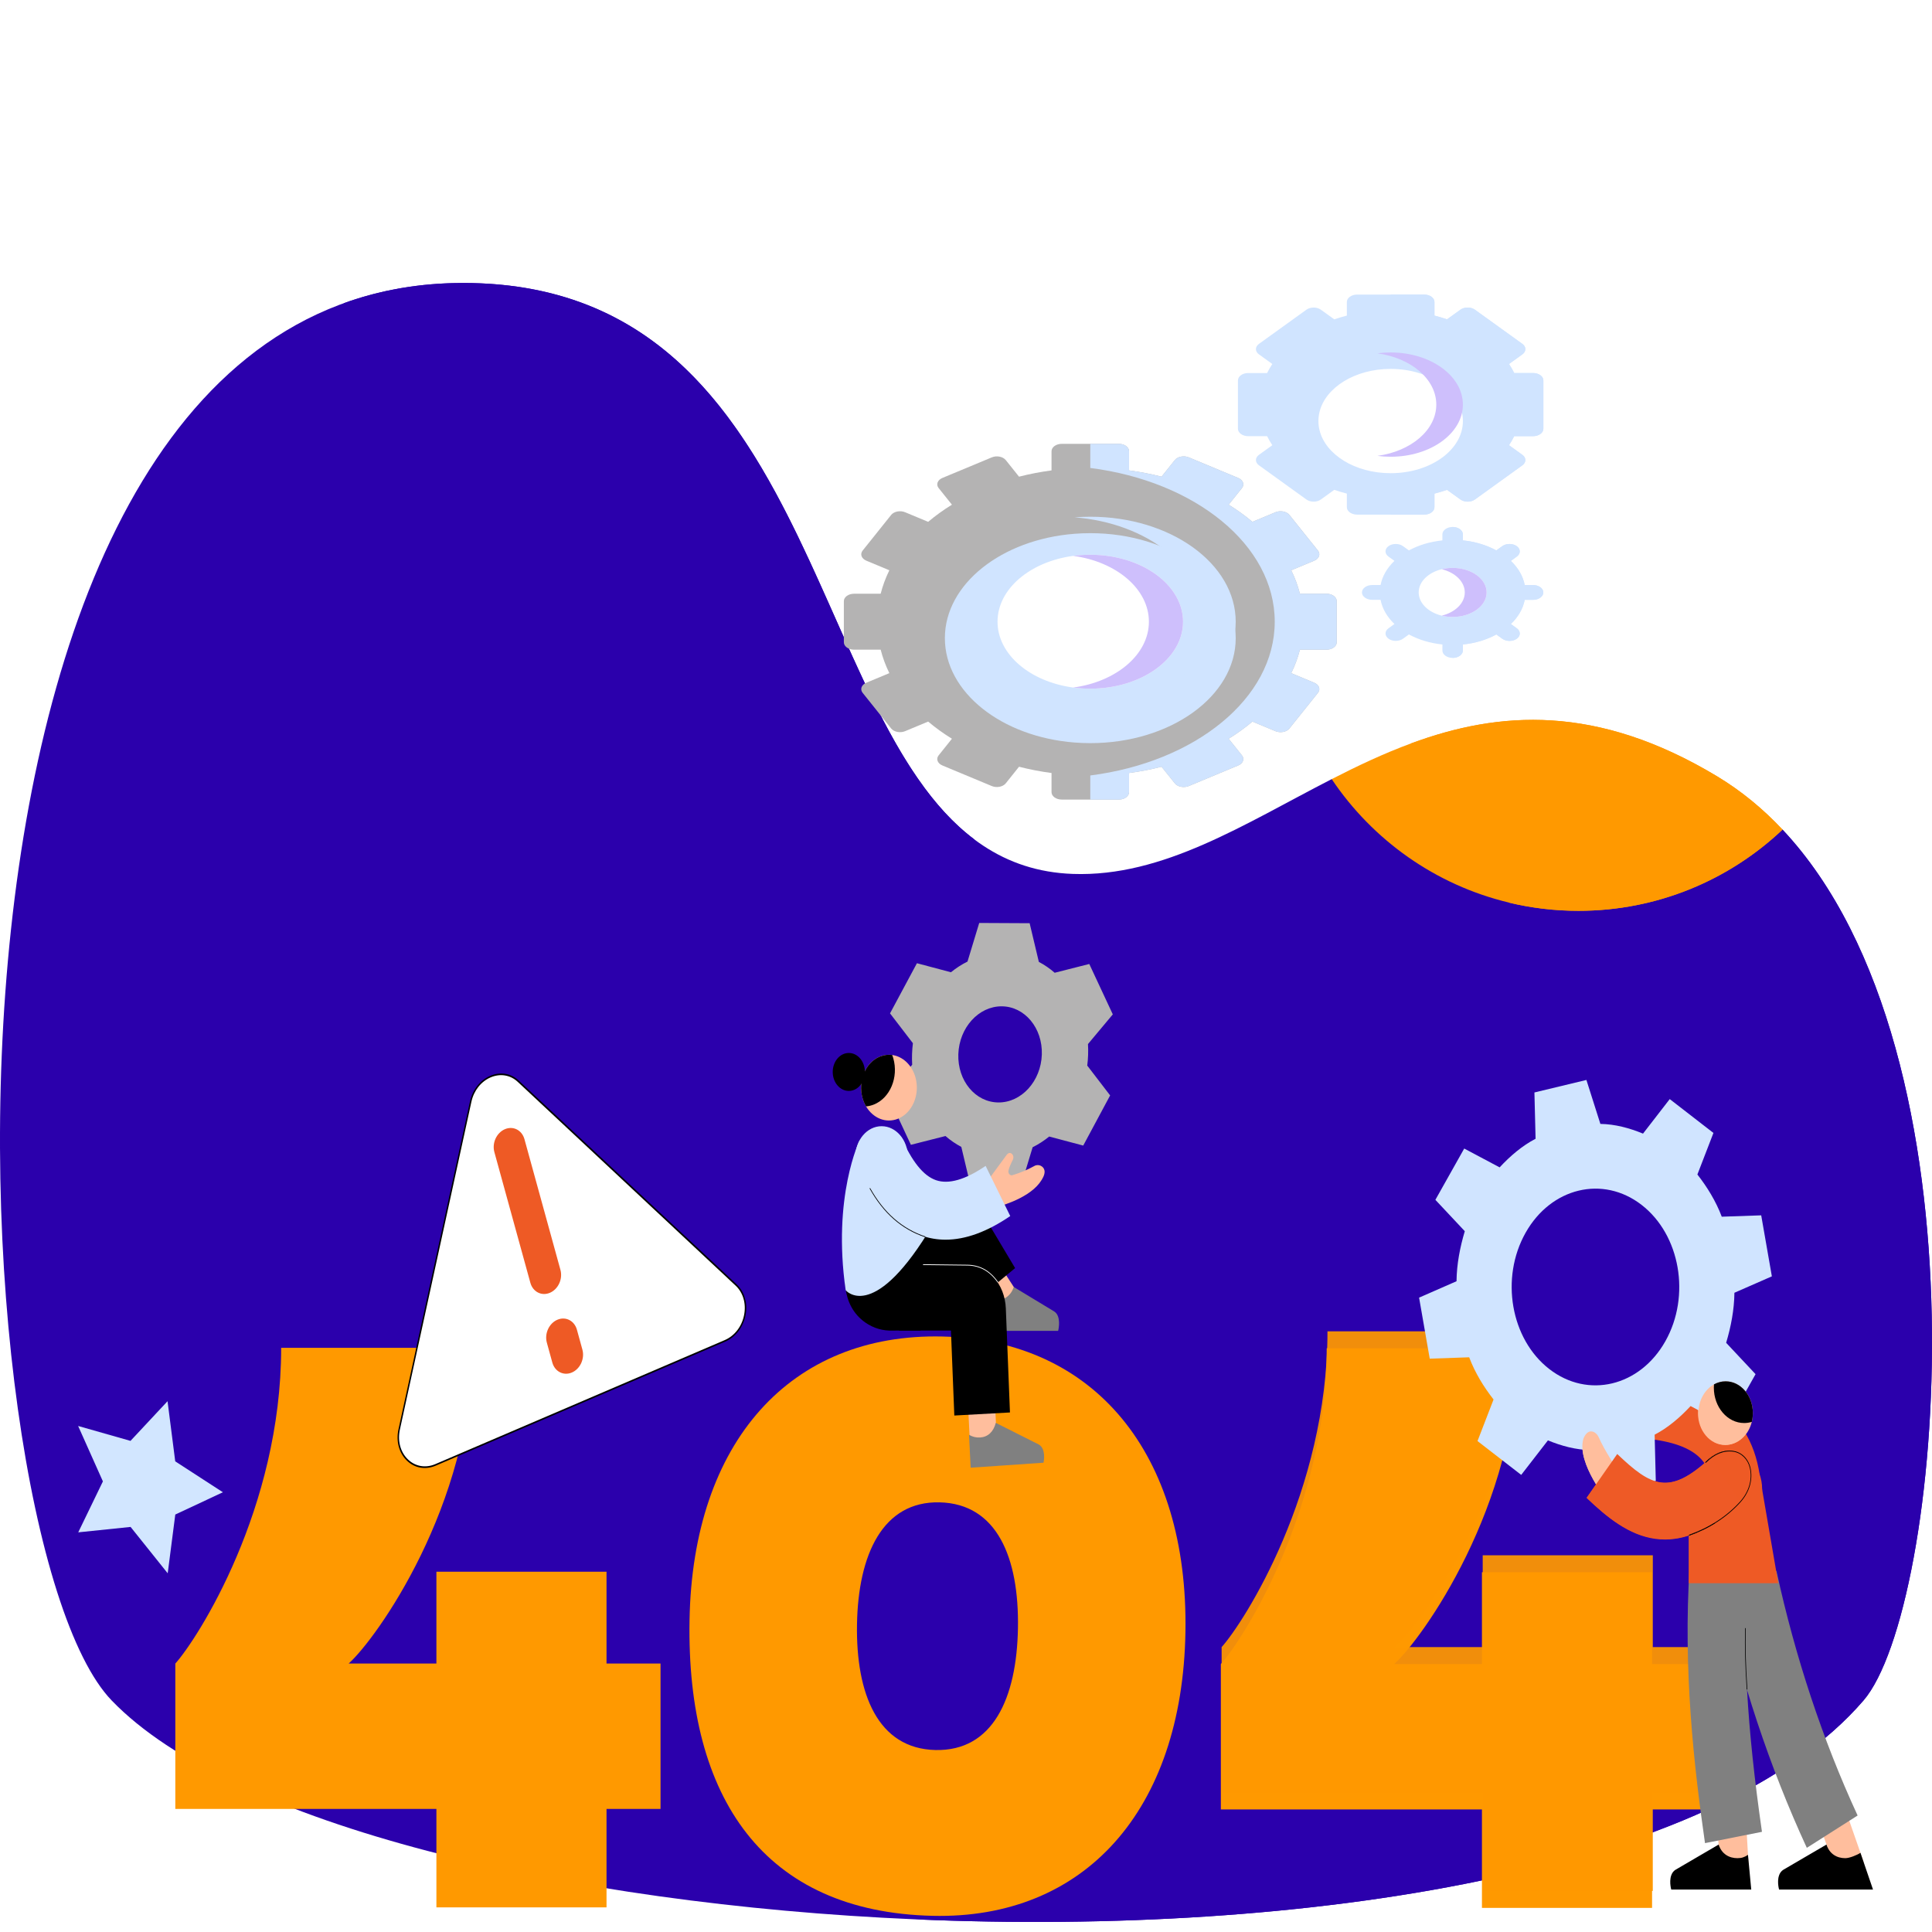 <svg width="470" height="470" viewBox="0 0 470 470" fill="none" xmlns="http://www.w3.org/2000/svg">
<g clip-path="url(#clip0_8585_13996)">
<g filter="url(#filter0_d_8585_13996)">
<path d="M453.334 409.678C417.343 451.505 317.744 467.023 222.667 462.919C137.68 459.259 56.305 439.92 27.169 409.678C-11.84 369.193 -27.633 64.84 112.676 64.84C211.612 64.831 193.096 206.17 260.985 208.6C282.991 209.385 302.708 196.43 323.967 185.535L367.354 190.396L433.636 197.82C485.08 252.584 472.418 387.502 453.334 409.678Z" fill="#2B00AC"/>
<path d="M202.697 208.6C214.638 209.026 225.906 205.402 237.111 200.261C195.978 169.555 197.84 64.832 112.675 64.84C102.096 64.84 92.41 66.581 83.549 69.798C150.244 94.831 142.429 206.443 202.697 208.6Z" fill="#2B00AC"/>
<path d="M453.334 409.677C417.342 451.504 317.744 467.023 222.667 462.918C297.516 459.58 366.409 442.955 395.043 409.677C414.127 387.501 426.789 252.582 375.344 197.819C372.838 195.143 370.172 192.666 367.354 190.396L433.635 197.819C485.08 252.583 472.418 387.502 453.334 409.677Z" fill="#2B00AC"/>
<path d="M433.637 197.82C420.69 210.066 403.224 217.575 383.998 217.575C378.173 217.575 372.508 216.885 367.08 215.58V215.57C349.197 211.296 333.916 200.355 323.967 185.536C330.256 182.312 336.686 179.267 343.353 176.817C364.669 168.969 388.386 167.182 417.768 184.884C423.631 188.42 428.908 192.779 433.637 197.82Z" fill="#FF9900"/>
<path d="M433.637 197.82C420.691 210.066 403.225 217.575 383.999 217.575C378.173 217.575 372.508 216.885 367.08 215.58V215.57C368.281 215.287 369.473 214.965 370.646 214.625C377.918 212.478 380.556 203.438 375.403 197.887C375.383 197.858 375.365 197.839 375.346 197.821C370.617 192.78 365.341 188.421 359.478 184.884C353.898 181.517 348.527 178.878 343.326 176.836C343.335 176.827 343.345 176.827 343.355 176.816C364.67 168.968 388.387 167.181 417.769 184.883C423.631 188.42 428.908 192.779 433.637 197.82Z" fill="#FF9900"/>
</g>
<path d="M325.185 146.237V156.25C325.185 157.243 324.068 158.049 322.692 158.049H316.231C315.739 159.988 315.031 161.898 314.117 163.755L319.708 166.085C320.283 166.323 320.698 166.716 320.871 167.177C321.041 167.637 320.951 168.129 320.622 168.542L313.685 177.214C312.997 178.075 311.472 178.37 310.282 177.873L304.678 175.539C302.907 177.036 300.972 178.433 298.895 179.714L302.129 183.755C302.461 184.17 302.551 184.662 302.378 185.122C302.209 185.583 301.79 185.976 301.218 186.214L289.203 191.222C288.01 191.718 286.488 191.423 285.8 190.562L282.572 186.526C280 187.186 277.354 187.694 274.665 188.052V192.714C274.665 193.71 273.549 194.514 272.173 194.514H258.3C256.924 194.514 255.807 193.71 255.807 192.714V188.052C253.118 187.694 250.472 187.186 247.9 186.526L244.673 190.562C243.985 191.423 242.462 191.718 241.269 191.222L229.254 186.214C228.682 185.976 228.264 185.583 228.094 185.122C227.921 184.662 228.011 184.17 228.343 183.757L231.577 179.714C229.5 178.433 227.566 177.036 225.794 175.539L220.19 177.873C219.001 178.37 217.475 178.075 216.787 177.214L209.851 168.542C209.521 168.129 209.432 167.637 209.601 167.177C209.774 166.716 210.19 166.323 210.765 166.085L216.352 163.755C215.441 161.898 214.733 159.988 214.241 158.049H207.78C206.404 158.049 205.287 157.243 205.287 156.25V146.237C205.287 145.243 206.404 144.437 207.78 144.437H214.241C214.733 142.498 215.441 140.588 216.352 138.731L210.765 136.401C210.19 136.164 209.774 135.77 209.601 135.31C209.432 134.849 209.521 134.357 209.851 133.944L216.787 125.273C217.475 124.411 219.001 124.116 220.19 124.613L225.794 126.948C227.566 125.45 229.5 124.054 231.577 122.775L228.343 118.732C228.011 118.317 227.921 117.827 228.094 117.364C228.264 116.903 228.682 116.51 229.254 116.272L241.269 111.267C242.462 110.77 243.985 111.063 244.673 111.925L247.9 115.96C250.472 115.301 253.118 114.792 255.807 114.434V109.772C255.807 108.776 256.924 107.973 258.3 107.973H272.173C273.549 107.973 274.665 108.776 274.665 109.772V114.434C277.354 114.792 280 115.301 282.572 115.96L285.8 111.925C286.488 111.063 288.01 110.768 289.203 111.267L301.218 116.272C301.79 116.51 302.209 116.903 302.378 117.364C302.551 117.827 302.461 118.317 302.129 118.732L298.895 122.775C300.972 124.054 302.907 125.45 304.678 126.948L310.282 124.613C311.472 124.116 312.997 124.411 313.685 125.273L320.622 133.944C320.951 134.357 321.041 134.849 320.871 135.31C320.698 135.77 320.283 136.164 319.708 136.401L314.117 138.731C315.031 140.588 315.739 142.498 316.231 144.437H322.692C324.068 144.437 325.185 145.243 325.185 146.237Z" fill="#B4B3B3"/>
<path d="M325.185 146.237V156.25C325.185 157.243 324.069 158.05 322.693 158.05H316.231C315.74 159.988 315.032 161.898 314.118 163.756L319.708 166.085C320.283 166.323 320.698 166.717 320.871 167.177C321.041 167.638 320.951 168.13 320.622 168.543L313.685 177.214C312.997 178.076 311.472 178.371 310.282 177.874L304.678 175.539C302.907 177.037 300.972 178.433 298.895 179.714L302.129 183.755C302.461 184.17 302.551 184.662 302.378 185.123C302.209 185.583 301.79 185.977 301.218 186.214L289.203 191.222C288.01 191.719 286.488 191.424 285.8 190.562L282.573 186.526C280 187.186 277.354 187.695 274.666 188.052V192.715C274.666 193.71 273.549 194.514 272.173 194.514H265.236V188.648C290.762 185.396 310.106 169.886 310.106 151.245C310.106 132.601 290.762 117.091 265.236 113.842V107.973H272.173C273.549 107.973 274.666 108.776 274.666 109.772V114.434C277.354 114.792 280 115.301 282.573 115.96L285.8 111.925C286.488 111.063 288.01 110.768 289.203 111.267L301.218 116.272C301.79 116.51 302.209 116.903 302.378 117.364C302.551 117.827 302.461 118.317 302.129 118.732L298.895 122.775C300.972 124.054 302.907 125.45 304.678 126.948L310.282 124.613C311.472 124.116 312.997 124.411 313.685 125.273L320.622 133.944C320.951 134.357 321.041 134.849 320.871 135.31C320.698 135.77 320.283 136.164 319.708 136.401L314.118 138.731C315.032 140.588 315.74 142.498 316.231 144.437H322.693C324.069 144.438 325.185 145.244 325.185 146.237Z" fill="#D0E4FF"/>
<g filter="url(#filter1_i_8585_13996)">
<path d="M300.615 151.245C300.615 165.349 284.774 176.783 265.238 176.783C263.945 176.783 262.672 176.732 261.415 176.634C243.677 175.259 229.86 164.416 229.86 151.245C229.86 138.072 243.677 127.229 261.415 125.854C262.672 125.755 263.945 125.705 265.238 125.705C284.774 125.705 300.615 137.139 300.615 151.245Z" fill="#D0E4FF"/>
</g>
<path d="M300.613 151.245C300.613 165.349 284.773 176.783 265.236 176.783C263.943 176.783 262.67 176.732 261.414 176.634C279.152 175.259 292.969 164.416 292.969 151.245C292.969 138.072 279.152 127.229 261.414 125.854C262.67 125.755 263.943 125.705 265.236 125.705C284.773 125.705 300.613 137.139 300.613 151.245Z" fill="#D0E4FF"/>
<path d="M287.806 151.244C287.806 160.242 277.702 167.534 265.239 167.534C263.819 167.534 262.43 167.44 261.084 167.258C250.604 165.852 242.671 159.217 242.671 151.244C242.671 143.27 250.604 136.636 261.084 135.227C262.43 135.045 263.819 134.951 265.239 134.951C277.702 134.952 287.806 142.246 287.806 151.244Z" fill="white"/>
<path d="M287.803 151.244C287.803 160.242 277.699 167.534 265.236 167.534C263.816 167.534 262.427 167.44 261.081 167.258C271.561 165.852 279.494 159.217 279.494 151.244C279.494 143.27 271.561 136.636 261.081 135.227C262.427 135.045 263.816 134.951 265.236 134.951C277.699 134.952 287.803 142.246 287.803 151.244Z" fill="#CEBFFC"/>
<path d="M375.457 92.548V104.308C375.457 105.301 374.341 106.107 372.965 106.107H368.361C367.992 106.854 367.57 107.588 367.095 108.305L370.346 110.647C370.814 110.986 371.077 111.444 371.077 111.921C371.077 112.399 370.814 112.857 370.346 113.195L358.802 121.512C357.829 122.213 356.253 122.213 355.279 121.512L352.022 119.165C351.025 119.508 350.001 119.813 348.961 120.079V123.391C348.961 124.384 347.844 125.19 346.468 125.19H330.142C328.766 125.19 327.65 124.384 327.65 123.391V120.079C326.609 119.813 325.586 119.508 324.589 119.165L321.331 121.512C320.357 122.213 318.782 122.213 317.808 121.512L306.265 113.195C305.796 112.857 305.531 112.399 305.531 111.921C305.531 111.444 305.796 110.986 306.265 110.647L309.516 108.305C309.04 107.588 308.618 106.854 308.249 106.107H303.646C302.27 106.107 301.153 105.301 301.153 104.308V92.548C301.153 91.552 302.27 90.749 303.646 90.749H308.249C308.618 90 309.04 89.266 309.516 88.548L306.265 86.206C305.796 85.868 305.531 85.41 305.531 84.932C305.531 84.455 305.796 83.996 306.265 83.658L317.808 75.344C318.782 74.643 320.357 74.643 321.331 75.344L324.589 77.688C325.586 77.345 326.609 77.04 327.65 76.774V73.463C327.65 72.469 328.766 71.663 330.142 71.663H346.468C347.844 71.663 348.961 72.469 348.961 73.463V76.774C350.001 77.04 351.025 77.345 352.022 77.688L355.279 75.344C356.253 74.643 357.829 74.643 358.802 75.344L370.346 83.658C370.814 83.996 371.077 84.455 371.077 84.932C371.077 85.409 370.814 85.868 370.346 86.206L367.095 88.548C367.57 89.266 367.992 90 368.361 90.748H372.965C374.341 90.749 375.457 91.552 375.457 92.548Z" fill="#D0E4FF"/>
<path d="M375.459 92.548V104.308C375.459 105.301 374.342 106.107 372.966 106.107H368.363C367.994 106.854 367.572 107.588 367.096 108.305L370.347 110.647C370.815 110.986 371.078 111.444 371.078 111.921C371.078 112.399 370.815 112.857 370.347 113.195L358.804 121.512C357.83 122.213 356.254 122.213 355.281 121.512L352.023 119.165C351.026 119.508 350.003 119.813 348.962 120.079V123.391C348.962 124.384 347.846 125.19 346.47 125.19H338.307V121.08C353.173 119.816 364.733 110.155 364.733 98.427C364.733 86.698 353.173 77.038 338.307 75.773V71.663H346.47C347.846 71.663 348.962 72.469 348.962 73.463V76.774C350.003 77.04 351.026 77.345 352.023 77.688L355.281 75.344C356.254 74.643 357.83 74.643 358.804 75.344L370.347 83.658C370.815 83.996 371.078 84.455 371.078 84.932C371.078 85.409 370.815 85.868 370.347 86.206L367.096 88.548C367.572 89.266 367.994 90 368.363 90.748H372.966C374.342 90.749 375.459 91.552 375.459 92.548Z" fill="#D0E4FF"/>
<g filter="url(#filter2_i_8585_13996)">
<path d="M355.882 98.428C355.882 105.435 348.013 111.113 338.308 111.113C337.203 111.113 336.121 111.04 335.073 110.899C326.912 109.804 320.734 104.637 320.734 98.428C320.734 92.219 326.912 87.053 335.073 85.956C336.121 85.814 337.203 85.741 338.308 85.741C348.014 85.741 355.882 91.421 355.882 98.428Z" fill="white"/>
</g>
<path d="M355.878 98.428C355.878 105.435 348.01 111.113 338.305 111.113C337.199 111.113 336.118 111.04 335.069 110.899C343.23 109.804 349.408 104.637 349.408 98.428C349.408 92.219 343.23 87.053 335.069 85.956C336.118 85.814 337.199 85.741 338.305 85.741C348.01 85.741 355.878 91.421 355.878 98.428Z" fill="#CEBFFC"/>
<path d="M372.955 142.323L370.92 142.323C370.504 140.182 369.35 138.171 367.545 136.446L368.984 135.407C369.958 134.704 369.958 133.564 368.984 132.861C368.01 132.158 366.431 132.158 365.457 132.861L364.018 133.9C361.628 132.596 358.842 131.763 355.877 131.463L355.877 129.994C355.877 129.001 354.76 128.195 353.383 128.194C352.007 128.194 350.891 129.001 350.891 129.994L350.891 131.463C347.926 131.762 345.137 132.595 342.747 133.898L341.308 132.858C340.337 132.155 338.758 132.155 337.784 132.858C336.811 133.561 336.811 134.701 337.785 135.404L339.224 136.443C337.42 138.169 336.267 140.18 335.851 142.32L333.817 142.32C332.441 142.32 331.324 143.126 331.324 144.12C331.324 145.113 332.441 145.919 333.818 145.92L335.852 145.92C336.268 148.06 337.422 150.074 339.227 151.799L337.788 152.838C336.814 153.541 336.814 154.679 337.788 155.382C338.273 155.735 338.912 155.91 339.55 155.91C340.188 155.91 340.826 155.735 341.312 155.382L342.751 154.343C345.141 155.646 347.93 156.48 350.895 156.78L350.895 158.248C350.895 159.242 352.012 160.048 353.389 160.049C354.765 160.049 355.881 159.242 355.881 158.249L355.881 156.78C358.846 156.481 361.631 155.648 364.021 154.345L365.461 155.384C365.949 155.737 366.588 155.913 367.226 155.913C367.864 155.913 368.502 155.737 368.987 155.385C369.961 154.682 369.961 153.544 368.987 152.841L367.548 151.802C369.352 150.077 370.505 148.063 370.92 145.923L372.955 145.923C374.331 145.923 375.448 145.117 375.448 144.123C375.448 143.13 374.331 142.324 372.955 142.323Z" fill="#D0E4FF"/>
<path d="M375.447 144.124C375.447 145.117 374.331 145.923 372.955 145.923L370.92 145.923C370.505 148.063 369.352 150.077 367.547 151.802L368.987 152.841C369.961 153.545 369.961 154.682 368.987 155.385C368.502 155.738 367.864 155.913 367.226 155.913C366.587 155.913 365.949 155.737 365.46 155.385L364.021 154.345C361.631 155.648 358.846 156.481 355.881 156.78L355.881 158.249C355.881 159.243 354.764 160.049 353.388 160.049L353.387 156.473C360.79 154.916 366.201 149.98 366.2 144.135C366.199 138.289 360.786 133.352 353.383 131.794L353.383 128.194C354.759 128.194 355.876 129.001 355.876 129.994L355.877 131.463C358.842 131.763 361.627 132.596 364.018 133.9L365.457 132.861C366.431 132.158 368.01 132.158 368.983 132.861C369.958 133.564 369.958 134.704 368.984 135.407L367.545 136.446C369.35 138.171 370.504 140.182 370.919 142.323L372.954 142.323C374.33 142.324 375.447 143.13 375.447 144.124Z" fill="#D0E4FF"/>
<path d="M361.659 144.121C361.659 147.415 357.956 150.088 353.393 150.088C352.462 150.088 351.568 149.978 350.734 149.769C347.473 148.972 345.127 146.743 345.127 144.121C345.127 141.496 347.473 139.267 350.734 138.472C351.568 138.264 352.462 138.153 353.393 138.153C357.956 138.153 361.659 140.824 361.659 144.121Z" fill="white"/>
<path d="M361.658 144.121C361.658 147.415 357.956 150.088 353.392 150.088C352.462 150.088 351.568 149.978 350.733 149.769C353.994 148.972 356.34 146.743 356.34 144.121C356.34 141.496 353.994 139.267 350.733 138.472C351.568 138.264 352.462 138.153 353.392 138.153C357.956 138.153 361.658 140.824 361.658 144.121Z" fill="#CEBFFC"/>
<g filter="url(#filter3_i_8585_13996)">
<g clip-path="url(#clip1_8585_13996)">
<path fill-rule="evenodd" clip-rule="evenodd" d="M160.691 400.693H147.549V378.357H106.164V400.693H84.813C91.534 394.71 114.86 362.114 114.86 323.879H68.401C68.401 362.962 48.107 394.623 42.652 400.693H42.65V436.064H106.164V460.014H147.549V436.064H160.691V400.693Z" fill="#FF9900"/>
</g>
</g>
<g filter="url(#filter4_i_8585_13996)">
<g clip-path="url(#clip2_8585_13996)">
<path fill-rule="evenodd" clip-rule="evenodd" d="M415.041 400.814H401.899V378.478H360.514V400.814H339.163C345.884 394.831 369.209 362.235 369.209 324H322.75C322.75 363.083 302.457 394.744 297.001 400.814H297V436.185H360.514V460.135H401.899V436.185H415.041V400.814Z" fill="#FF9900"/>
</g>
</g>
<g clip-path="url(#clip3_8585_13996)">
<path fill-rule="evenodd" clip-rule="evenodd" d="M114.511 267.98L97.113 347.727C95.794 353.772 100.736 358.599 105.954 356.363L176.36 326.193C181.578 323.957 183.099 316.36 179.081 312.602L126.073 263.025C122.146 259.352 115.8 262.071 114.511 267.98Z" fill="white"/>
<path d="M176.41 326.378L106.005 356.549C103.492 357.625 100.859 357.16 98.96 355.305C97.06 353.45 96.306 350.605 96.941 347.695L114.339 267.948C114.959 265.103 116.796 262.777 119.251 261.725C121.707 260.673 124.302 261.1 126.192 262.869L179.2 312.445C181.134 314.254 181.94 317.078 181.356 319.997C180.771 322.916 178.922 325.302 176.41 326.378ZM119.353 262.095C117.018 263.096 115.272 265.308 114.682 268.013L97.284 347.76C96.68 350.527 97.398 353.232 99.204 354.996C101.009 356.76 103.514 357.202 105.903 356.178L176.308 326.008C178.697 324.984 180.455 322.716 181.011 319.94C181.566 317.164 180.8 314.48 178.961 312.759L125.953 263.183C124.156 261.501 121.688 261.095 119.353 262.095Z" fill="black"/>
<path d="M133.782 314.495C131.76 315.361 129.629 314.272 129.021 312.063L120.266 280.271C119.658 278.061 120.803 275.568 122.825 274.702C124.846 273.836 126.977 274.925 127.586 277.134L136.34 308.926C136.948 311.136 135.803 313.629 133.782 314.495ZM139.123 333.892C137.101 334.758 134.97 333.669 134.362 331.46L133.031 326.627C132.422 324.418 133.568 321.925 135.589 321.058C137.61 320.192 139.742 321.281 140.35 323.49L141.681 328.324C142.289 330.533 141.144 333.026 139.123 333.892Z" fill="#EE5A25"/>
</g>
<g clip-path="url(#clip4_8585_13996)">
<path fill-rule="evenodd" clip-rule="evenodd" d="M415.227 400.693H402.084V378.357H360.699V400.693H339.349C346.069 394.71 369.395 362.114 369.395 323.879H322.936C322.936 362.962 302.643 394.623 297.187 400.693H297.186V436.064H360.699V460.014H402.084V436.064H415.227V400.693Z" fill="#FF9900" fill-opacity="0.93"/>
</g>
<g clip-path="url(#clip5_8585_13996)" filter="url(#filter5_i_8585_13996)">
<path fill-rule="evenodd" clip-rule="evenodd" d="M208.484 391.141C208.195 408.097 213.57 421.399 227.546 421.729C241.52 422.06 247.344 409.174 247.638 392.066C247.931 374.961 242.553 361.809 228.577 361.478C214.729 361.156 208.774 374.195 208.484 391.141ZM229.267 321.136C192.313 320.267 168.485 346.757 167.743 390.177C166.999 433.596 185.955 461.099 226.857 462.067C263.811 462.936 287.638 436.449 288.382 393.031C289.123 349.607 266.222 322.01 229.267 321.136Z" fill="#FF9900"/>
</g>
<g filter="url(#filter6_i_8585_13996)">
<g clip-path="url(#clip6_8585_13996)">
<path d="M40.798 378.74L31.768 367.457L19.033 368.775L25.034 356.381L19.008 342.899L31.747 346.523L40.757 336.872L42.63 351.505L54.224 359.023L42.642 364.443L40.798 378.74Z" fill="#D2E6FF"/>
</g>
</g>
<g clip-path="url(#clip7_8585_13996)">
<path d="M264.496 259.225C264.606 258.357 264.676 257.484 264.705 256.611C264.736 255.725 264.724 254.85 264.672 253.99L270.713 246.769L264.99 234.509L256.575 236.645C255.382 235.604 254.089 234.718 252.721 234.002L250.483 224.591L238.216 224.529L235.369 233.918C233.946 234.623 232.595 235.501 231.337 236.521L223.062 234.325L216.517 246.526L222.084 253.783C221.975 254.651 221.905 255.524 221.876 256.397C221.845 257.272 221.856 258.146 221.909 259.016L215.868 266.237L221.592 278.499L230.007 276.363C231.201 277.402 232.492 278.288 233.859 279.005L236.097 288.416L248.365 288.477L251.211 279.088C252.627 278.386 253.977 277.513 255.24 276.485L263.518 278.684L270.063 266.483L264.496 259.225L264.496 259.225L264.496 259.225ZM242.899 268.195C237.29 268.169 232.917 262.911 233.134 256.454C233.351 249.996 238.073 244.784 243.683 244.81C249.293 244.838 253.664 250.096 253.447 256.553C253.23 263.011 248.507 268.223 242.899 268.195L242.899 268.195Z" fill="#B4B3B3"/>
</g>
<g clip-path="url(#clip8_8585_13996)">
<path d="M230.819 310.732C230.819 310.732 237.655 314.471 242.208 313.398C244.866 312.772 245.064 311.521 244.769 310.589C244.589 310.021 244.214 309.577 243.753 309.324C243.6 309.241 243.437 309.19 243.272 309.153C241.521 308.752 239.761 308.111 237.993 307.278C237.416 307.075 237.223 306.21 237.657 305.716C237.663 305.708 237.67 305.701 237.676 305.695C238.119 305.206 239.222 304.618 239.871 304.295C240.329 304.067 240.582 303.454 240.4 302.909C240.308 302.629 240.15 302.326 239.726 302.255C239.575 302.229 239.422 302.245 239.272 302.285L231.902 304.246L230.818 310.734L230.819 310.732Z" fill="#FFBE9D"/>
<path d="M230.65 314.585L235.44 301.666C225.784 296.686 220.738 289.218 220.444 279.469L208.495 279.973C208.716 287.276 210.606 293.9 214.11 299.658C217.874 305.843 223.439 310.867 230.651 314.585H230.65Z" fill="#D0E4FF"/>
<path d="M242.497 350.366L235.942 350.815L235.353 338.883L241.909 338.434L242.497 350.366Z" fill="#FFBE9D"/>
<path d="M253.854 355.835L236.133 357.049L235.739 349.052C236.559 349.527 237.478 349.764 238.435 349.698C240.332 349.569 241.662 348.351 242.248 346.14L252.651 351.375C252.899 351.501 253.135 351.689 253.335 351.953C254.431 353.404 253.856 355.837 253.856 355.837L253.854 355.835Z" fill="#808080"/>
<path d="M247.064 313.768L241.843 318.464L235.696 308.961L240.917 304.265L247.064 313.768Z" fill="#FFBE9D"/>
<path d="M257.417 323.758H239.915V315.486C240.709 316.02 241.369 316.322 242.328 316.326C244.228 316.334 245.919 315.251 246.619 313.085L256.43 319.024C256.672 319.169 256.897 319.374 257.082 319.648C258.102 321.175 257.415 323.76 257.415 323.76L257.417 323.758Z" fill="#808080"/>
<path d="M220.522 323.083L230.387 308.5L235.86 317.68L246.946 308.491L238.235 293.878C236.554 291.058 233.807 289.311 230.884 289.208C227.962 289.106 225.129 290.65 223.305 293.346L209.93 313.119L220.524 323.085L220.522 323.083Z" fill="black"/>
<path d="M232.158 344.358L245.694 343.611L244.69 318.295C244.454 312.358 240.322 307.707 235.282 307.707H218.744V323.687H231.338L232.158 344.358Z" fill="black"/>
<path d="M223.994 307.805V323.687L217.211 323.693C214.859 323.788 212.514 323.144 210.493 321.722C204.53 317.528 204.887 309.549 206.977 305.12L215.227 308.623C217.915 308.247 220.844 307.976 223.994 307.805Z" fill="black"/>
<path d="M242.336 293.663C242.336 293.663 249.719 291.892 252.847 287.842C254.67 285.481 254.202 284.334 253.496 283.789C253.065 283.458 252.541 283.362 252.042 283.483C251.877 283.522 251.72 283.595 251.568 283.682C249.958 284.584 248.219 285.299 246.376 285.865C245.808 286.105 245.218 285.543 245.319 284.842C245.319 284.832 245.322 284.821 245.324 284.812C245.435 284.109 246.027 282.862 246.387 282.15C246.642 281.648 246.537 280.977 246.116 280.664C245.901 280.505 245.622 280.371 245.244 280.608C245.108 280.693 244.994 280.813 244.893 280.95L239.945 287.682L242.334 293.665L242.336 293.663Z" fill="#FFBE9D"/>
<path d="M209.117 277.41C209.117 277.41 202.436 291.07 205.729 313.882C205.729 313.882 212.159 321.695 225.632 300.038L209.117 277.408V277.41Z" fill="#D0E4FF"/>
<path d="M209.838 267.151C210.041 267.862 210.328 268.536 210.689 269.154C212.368 272.007 215.5 273.337 218.431 272.169C221.978 270.757 223.884 266.221 222.686 262.036C221.82 259.013 219.57 257.001 217.052 256.65C216.085 256.514 215.078 256.625 214.094 257.018C210.545 258.432 208.64 262.967 209.839 267.151H209.838Z" fill="#FFBE9D"/>
<path d="M209.837 267.152C210.041 267.862 210.328 268.536 210.689 269.154C211.317 269.101 211.948 268.954 212.573 268.706C216.524 267.133 218.642 262.085 217.309 257.428C217.233 257.161 217.147 256.902 217.051 256.652C216.085 256.516 215.078 256.627 214.094 257.02C210.545 258.434 208.64 262.969 209.839 267.153L209.837 267.152Z" fill="black"/>
<path d="M206.492 265.39C204.331 265.39 202.579 263.324 202.579 260.775C202.579 258.226 204.331 256.159 206.492 256.159C208.654 256.159 210.406 258.226 210.406 260.775C210.406 263.324 208.654 265.39 206.492 265.39Z" fill="black"/>
<path d="M242.708 312.018L242.832 311.899C241.858 310.482 240.621 309.335 239.347 308.667C238.119 308.025 236.764 307.692 235.323 307.679L224.549 307.551V307.739L235.323 307.867C236.744 307.88 238.076 308.207 239.283 308.839C240.535 309.495 241.751 310.623 242.708 312.018Z" fill="white"/>
<path d="M230.03 301.58C234.888 301.58 240.155 299.658 245.764 295.83L239.774 283.627C234.84 286.995 230.778 288.164 227.701 287.104C224.629 286.043 221.841 282.571 219.174 276.485L208.551 282.958C212.8 292.653 217.965 298.436 224.344 300.636C226.167 301.266 228.065 301.58 230.029 301.58H230.03Z" fill="#D0E4FF"/>
<path d="M214.471 289.061C210.937 289.061 208.073 285.683 208.073 281.516C208.073 277.349 210.937 273.972 214.471 273.972C218.004 273.972 220.868 277.349 220.868 281.516C220.868 285.683 218.004 289.061 214.471 289.061Z" fill="#D0E4FF"/>
<path d="M225.072 300.983L225.115 300.803C219.438 298.897 215.04 295.039 211.673 289.01L211.54 289.113C214.93 295.182 219.357 299.064 225.072 300.983Z" fill="black"/>
</g>
<g clip-path="url(#clip9_8585_13996)">
<path d="M417.684 441.91L424.673 441.363L425.391 454.033L418.402 454.579L417.684 441.91Z" fill="#FFBE9D"/>
<path d="M406.565 459.669H426.028L425.234 451.237C424.386 451.8 423.689 452.04 422.667 452.04C420.64 452.04 418.836 451.033 418.096 448.73L407.616 454.851C407.344 455.009 407.106 455.234 406.917 455.513C405.825 457.132 406.566 459.669 406.566 459.669H406.565Z" fill="black"/>
<path d="M442.82 444.413L449.303 441.296L453.399 453.047L446.916 456.164L442.82 444.413Z" fill="#FFBE9D"/>
<path d="M432.796 459.669H455.648L452.595 450.738C451.748 451.301 449.921 452.04 448.898 452.04C446.871 452.04 445.068 451.033 444.328 448.73L433.847 454.851C433.576 455.009 433.337 455.234 433.149 455.513C432.056 457.132 432.798 459.669 432.798 459.669H432.796Z" fill="black"/>
<path d="M397.269 338.904C395.638 339.42 391.887 341.094 390.92 345.787C390.92 345.787 390.43 348.642 392.608 348.838C393.099 348.882 393.58 348.704 393.993 348.393C395.547 347.221 397.496 346.616 399.874 345.851C400.753 345.569 401.427 344.731 401.607 343.682C402.002 341.377 401.354 339.179 399.119 338.765C398.502 338.651 397.873 338.713 397.27 338.902L397.269 338.904Z" fill="#FFBE9D"/>
<path d="M416.74 363.04C416.456 358.619 415.147 355.753 412.503 353.746C409.569 351.52 404.815 350.201 398.371 349.827L398.951 336.091C407.596 336.593 414.108 338.59 418.859 342.195C424.638 346.58 427.855 353.243 428.419 362.002L416.74 363.04Z" fill="#EE5A26"/>
<path d="M426.262 343.778C426.262 344.525 426.171 345.245 426.006 345.927C425.213 349.162 422.675 351.525 419.666 351.525C416.025 351.525 413.07 348.058 413.07 343.779C413.07 340.687 414.613 338.018 416.843 336.777C417.725 336.285 418.69 336.031 419.666 336.032C423.309 336.032 426.262 339.499 426.262 343.778Z" fill="#FFBE9D"/>
<path d="M426.262 343.778C426.262 344.525 426.172 345.245 426.006 345.927C425.413 346.109 424.793 346.204 424.151 346.204C420.096 346.204 416.81 342.345 416.81 337.583C416.81 337.312 416.821 337.041 416.842 336.777C417.725 336.285 418.69 336.031 419.667 336.032C423.31 336.032 426.262 339.499 426.262 343.778Z" fill="black"/>
<path d="M391.248 365.41C391.248 365.41 383.522 356.001 385.177 350.088C385.177 350.088 385.939 347.68 387.638 348.366C388.229 348.604 388.698 349.14 388.97 349.804C389.9 352.075 393.737 358.483 394.884 359.222L391.248 365.414V365.41Z" fill="#FFBE9D"/>
<path d="M439.548 449.524C430.494 429.906 423.427 408.617 418.541 386.248L432.154 382.148C436.754 403.21 443.398 423.232 451.903 441.662L439.548 449.524Z" fill="#808080"/>
<path d="M414.778 448.38C412.164 430.221 409.377 406.151 411.052 380.993L425.063 382.28C423.85 400.507 424.951 420.045 428.634 445.63L414.778 448.38Z" fill="#808080"/>
<path d="M420.559 371.65C424.951 371.65 428.51 367.469 428.51 362.312C428.51 357.154 424.951 352.974 420.559 352.974C416.168 352.974 412.608 357.154 412.608 362.312C412.608 367.469 416.168 371.65 420.559 371.65Z" fill="#EE5A25"/>
<path d="M432.601 385.144H410.81V363.93L428.357 360.481L432.601 385.144Z" fill="#EE5A25"/>
<path d="M424.932 411.001C424.544 405.365 424.427 400.9 424.535 396.072L424.691 396.078C424.582 400.898 424.701 405.357 425.086 410.986L424.93 411.001H424.932Z" fill="black"/>
<path d="M405.047 374.517C404.272 374.517 403.497 374.466 402.727 374.364C396.248 373.504 390.853 369.07 385.989 364.41L393.394 353.757C401.668 361.687 406.031 363.997 416.001 354.729L423.269 365.512C416.706 371.612 410.851 374.52 405.047 374.52V374.517Z" fill="#EE5A26"/>
<path d="M410.833 373.628L410.788 373.452C415.824 371.655 419.881 369.003 423.188 365.344C425.307 362.949 426.162 359.981 425.535 357.199C425.047 355.043 423.472 353.47 421.52 353.193C419.211 352.867 416.981 353.776 414.892 355.899L414.79 355.76C416.914 353.6 419.184 352.676 421.539 353.01C423.555 353.296 425.182 354.92 425.686 357.152C426.329 359.999 425.458 363.034 423.297 365.476C419.971 369.156 415.896 371.822 410.836 373.627L410.833 373.628Z" fill="black"/>
<path d="M411.271 342.053L420.062 346.772L427.077 334.294L419.922 326.663C421.084 322.787 421.891 318.636 421.933 314.491L431.043 310.499L428.451 295.657L418.855 295.987C417.427 292.194 415.293 288.75 412.926 285.723L416.83 275.612L406.199 267.378L399.698 275.777C396.396 274.413 392.859 273.465 389.326 273.415L385.927 262.723L373.281 265.765L373.562 277.028C370.33 278.705 367.397 281.208 364.818 283.988L356.203 279.406L349.188 291.883L356.343 299.514C355.181 303.39 354.373 307.541 354.331 311.688L345.222 315.678L347.814 330.521L357.409 330.191C358.837 333.985 360.971 337.427 363.339 340.455L359.435 350.566L370.066 358.799L376.568 350.401C379.87 351.765 383.406 352.713 386.939 352.762L390.455 363.247L402.807 360.276L402.526 349.012C405.758 347.336 408.692 344.832 411.271 342.053ZM376.902 333.054C367.507 325.774 364.92 310.933 371.123 299.907C377.325 288.881 389.969 285.843 399.363 293.124C408.757 300.404 411.344 315.244 405.142 326.27C398.939 337.296 386.296 340.334 376.902 333.054Z" fill="#D0E4FF"/>
<path d="M426.418 343.76C426.418 344.505 426.327 345.224 426.161 345.905C425.365 349.132 422.818 351.49 419.797 351.49C416.142 351.49 413.177 348.031 413.177 343.761C413.177 340.676 414.725 338.013 416.964 336.774C417.849 336.284 418.817 336.03 419.797 336.031C423.454 336.031 426.418 339.49 426.418 343.76Z" fill="#FFBE9D"/>
<path d="M426.417 343.76C426.417 344.505 426.327 345.224 426.16 345.905C425.565 346.086 424.943 346.181 424.299 346.181C420.228 346.181 416.929 342.33 416.929 337.579C416.929 337.308 416.94 337.037 416.962 336.774C417.848 336.283 418.816 336.03 419.797 336.031C423.454 336.031 426.417 339.49 426.417 343.76Z" fill="black"/>
<path d="M391.272 365.345C391.272 365.345 383.516 355.956 385.178 350.056C385.178 350.056 385.943 347.654 387.648 348.338C388.242 348.576 388.712 349.11 388.985 349.773C389.919 352.04 393.77 358.434 394.922 359.171L391.272 365.349V365.345Z" fill="#FFBE9D"/>
<path d="M420.694 371.571C425.102 371.571 428.675 367.399 428.675 362.253C428.675 357.107 425.102 352.936 420.694 352.936C416.286 352.936 412.713 357.107 412.713 362.253C412.713 367.399 416.286 371.571 420.694 371.571Z" fill="#EE5A25"/>
<path d="M405.122 374.434C404.344 374.433 403.566 374.382 402.793 374.28C396.29 373.422 390.875 368.999 385.992 364.348L393.424 353.719C401.73 361.631 406.107 363.935 416.117 354.688L423.413 365.448C416.825 371.534 410.947 374.436 405.122 374.436V374.434Z" fill="#EE5A26"/>
<path d="M410.931 373.543L410.886 373.367C415.942 371.574 420.013 368.929 423.332 365.277C425.459 362.888 426.318 359.926 425.688 357.151C425.199 354.999 423.617 353.43 421.658 353.154C419.34 352.828 417.102 353.735 415.004 355.854L414.903 355.715C417.034 353.56 419.315 352.638 421.677 352.971C423.7 353.256 425.334 354.879 425.84 357.103C426.485 359.944 425.611 362.972 423.442 365.409C420.105 369.081 416.012 371.741 410.934 373.543L410.931 373.543Z" fill="black"/>
</g>
</g>
<defs>
<filter id="filter0_d_8585_13996" x="-10" y="58.84" width="490" height="418.716" filterUnits="userSpaceOnUse" color-interpolation-filters="sRGB">
<feFlood flood-opacity="0" result="BackgroundImageFix"/>
<feColorMatrix in="SourceAlpha" type="matrix" values="0 0 0 0 0 0 0 0 0 0 0 0 0 0 0 0 0 0 127 0" result="hardAlpha"/>
<feOffset dy="4"/>
<feGaussianBlur stdDeviation="5"/>
<feComposite in2="hardAlpha" operator="out"/>
<feColorMatrix type="matrix" values="0 0 0 0 0 0 0 0 0 0 0 0 0 0 0 0 0 0 0.25 0"/>
<feBlend mode="normal" in2="BackgroundImageFix" result="effect1_dropShadow_8585_13996"/>
<feBlend mode="normal" in="SourceGraphic" in2="effect1_dropShadow_8585_13996" result="shape"/>
</filter>
<filter id="filter1_i_8585_13996" x="229.86" y="125.705" width="70.754" height="55.077" filterUnits="userSpaceOnUse" color-interpolation-filters="sRGB">
<feFlood flood-opacity="0" result="BackgroundImageFix"/>
<feBlend mode="normal" in="SourceGraphic" in2="BackgroundImageFix" result="shape"/>
<feColorMatrix in="SourceAlpha" type="matrix" values="0 0 0 0 0 0 0 0 0 0 0 0 0 0 0 0 0 0 127 0" result="hardAlpha"/>
<feOffset dy="4"/>
<feGaussianBlur stdDeviation="2"/>
<feComposite in2="hardAlpha" operator="arithmetic" k2="-1" k3="1"/>
<feColorMatrix type="matrix" values="0 0 0 0 0 0 0 0 0 0 0 0 0 0 0 0 0 0 0.25 0"/>
<feBlend mode="normal" in2="shape" result="effect1_innerShadow_8585_13996"/>
</filter>
<filter id="filter2_i_8585_13996" x="320.734" y="85.741" width="35.148" height="29.372" filterUnits="userSpaceOnUse" color-interpolation-filters="sRGB">
<feFlood flood-opacity="0" result="BackgroundImageFix"/>
<feBlend mode="normal" in="SourceGraphic" in2="BackgroundImageFix" result="shape"/>
<feColorMatrix in="SourceAlpha" type="matrix" values="0 0 0 0 0 0 0 0 0 0 0 0 0 0 0 0 0 0 127 0" result="hardAlpha"/>
<feOffset dy="4"/>
<feGaussianBlur stdDeviation="2"/>
<feComposite in2="hardAlpha" operator="arithmetic" k2="-1" k3="1"/>
<feColorMatrix type="matrix" values="0 0 0 0 0 0 0 0 0 0 0 0 0 0 0 0 0 0 0.25 0"/>
<feBlend mode="normal" in2="shape" result="effect1_innerShadow_8585_13996"/>
</filter>
<filter id="filter3_i_8585_13996" x="42.65" y="323.879" width="118.041" height="140.135" filterUnits="userSpaceOnUse" color-interpolation-filters="sRGB">
<feFlood flood-opacity="0" result="BackgroundImageFix"/>
<feBlend mode="normal" in="SourceGraphic" in2="BackgroundImageFix" result="shape"/>
<feColorMatrix in="SourceAlpha" type="matrix" values="0 0 0 0 0 0 0 0 0 0 0 0 0 0 0 0 0 0 127 0" result="hardAlpha"/>
<feOffset dy="4"/>
<feGaussianBlur stdDeviation="2"/>
<feComposite in2="hardAlpha" operator="arithmetic" k2="-1" k3="1"/>
<feColorMatrix type="matrix" values="0 0 0 0 0 0 0 0 0 0 0 0 0 0 0 0 0 0 0.25 0"/>
<feBlend mode="normal" in2="shape" result="effect1_innerShadow_8585_13996"/>
</filter>
<filter id="filter4_i_8585_13996" x="297" y="324" width="118.041" height="140.135" filterUnits="userSpaceOnUse" color-interpolation-filters="sRGB">
<feFlood flood-opacity="0" result="BackgroundImageFix"/>
<feBlend mode="normal" in="SourceGraphic" in2="BackgroundImageFix" result="shape"/>
<feColorMatrix in="SourceAlpha" type="matrix" values="0 0 0 0 0 0 0 0 0 0 0 0 0 0 0 0 0 0 127 0" result="hardAlpha"/>
<feOffset dy="4"/>
<feGaussianBlur stdDeviation="2"/>
<feComposite in2="hardAlpha" operator="arithmetic" k2="-1" k3="1"/>
<feColorMatrix type="matrix" values="0 0 0 0 0 0 0 0 0 0 0 0 0 0 0 0 0 0 0.25 0"/>
<feBlend mode="normal" in2="shape" result="effect1_innerShadow_8585_13996"/>
</filter>
<filter id="filter5_i_8585_13996" x="167.721" y="321.115" width="120.677" height="144.972" filterUnits="userSpaceOnUse" color-interpolation-filters="sRGB">
<feFlood flood-opacity="0" result="BackgroundImageFix"/>
<feBlend mode="normal" in="SourceGraphic" in2="BackgroundImageFix" result="shape"/>
<feColorMatrix in="SourceAlpha" type="matrix" values="0 0 0 0 0 0 0 0 0 0 0 0 0 0 0 0 0 0 127 0" result="hardAlpha"/>
<feOffset dy="4"/>
<feGaussianBlur stdDeviation="2"/>
<feComposite in2="hardAlpha" operator="arithmetic" k2="-1" k3="1"/>
<feColorMatrix type="matrix" values="0 0 0 0 0 0 0 0 0 0 0 0 0 0 0 0 0 0 0.25 0"/>
<feBlend mode="normal" in2="shape" result="effect1_innerShadow_8585_13996"/>
</filter>
<filter id="filter6_i_8585_13996" x="12.279" y="328.79" width="46.097" height="57.062" filterUnits="userSpaceOnUse" color-interpolation-filters="sRGB">
<feFlood flood-opacity="0" result="BackgroundImageFix"/>
<feBlend mode="normal" in="SourceGraphic" in2="BackgroundImageFix" result="shape"/>
<feColorMatrix in="SourceAlpha" type="matrix" values="0 0 0 0 0 0 0 0 0 0 0 0 0 0 0 0 0 0 127 0" result="hardAlpha"/>
<feOffset dy="4"/>
<feGaussianBlur stdDeviation="2"/>
<feComposite in2="hardAlpha" operator="arithmetic" k2="-1" k3="1"/>
<feColorMatrix type="matrix" values="0 0 0 0 0 0 0 0 0 0 0 0 0 0 0 0 0 0 0.25 0"/>
<feBlend mode="normal" in2="shape" result="effect1_innerShadow_8585_13996"/>
</filter>
<clipPath id="clip0_8585_13996">
<rect width="470" height="470" fill="white"/>
</clipPath>
<clipPath id="clip1_8585_13996">
<rect width="118.041" height="136.135" fill="white" transform="translate(42.65 323.879)"/>
</clipPath>
<clipPath id="clip2_8585_13996">
<rect width="118.041" height="136.135" fill="white" transform="translate(297 324)"/>
</clipPath>
<clipPath id="clip3_8585_13996">
<rect width="91.124" height="82.827" fill="white" transform="matrix(0.924 -0.396 0.265 0.963 77.142 279.77)"/>
</clipPath>
<clipPath id="clip4_8585_13996">
<rect width="118.041" height="136.135" fill="white" transform="translate(297.186 323.879)"/>
</clipPath>
<clipPath id="clip5_8585_13996">
<rect width="120.677" height="140.972" fill="white" transform="translate(167.721 321.115)"/>
</clipPath>
<clipPath id="clip6_8585_13996">
<rect width="38.519" height="38.507" fill="white" transform="matrix(0.914 0.42 -0.283 0.958 23.177 328.79)"/>
</clipPath>
<clipPath id="clip7_8585_13996">
<rect width="56.596" height="64.934" fill="white" transform="matrix(0.987 -0.173 0.102 0.994 212.041 229.113)"/>
</clipPath>
<clipPath id="clip8_8585_13996">
<rect width="55.066" height="100.892" fill="white" transform="matrix(-1 0 0 1 257.644 256.157)"/>
</clipPath>
<clipPath id="clip9_8585_13996">
<rect width="110.426" height="196.946" fill="white" transform="translate(345.222 262.723)"/>
</clipPath>
</defs>
</svg>

